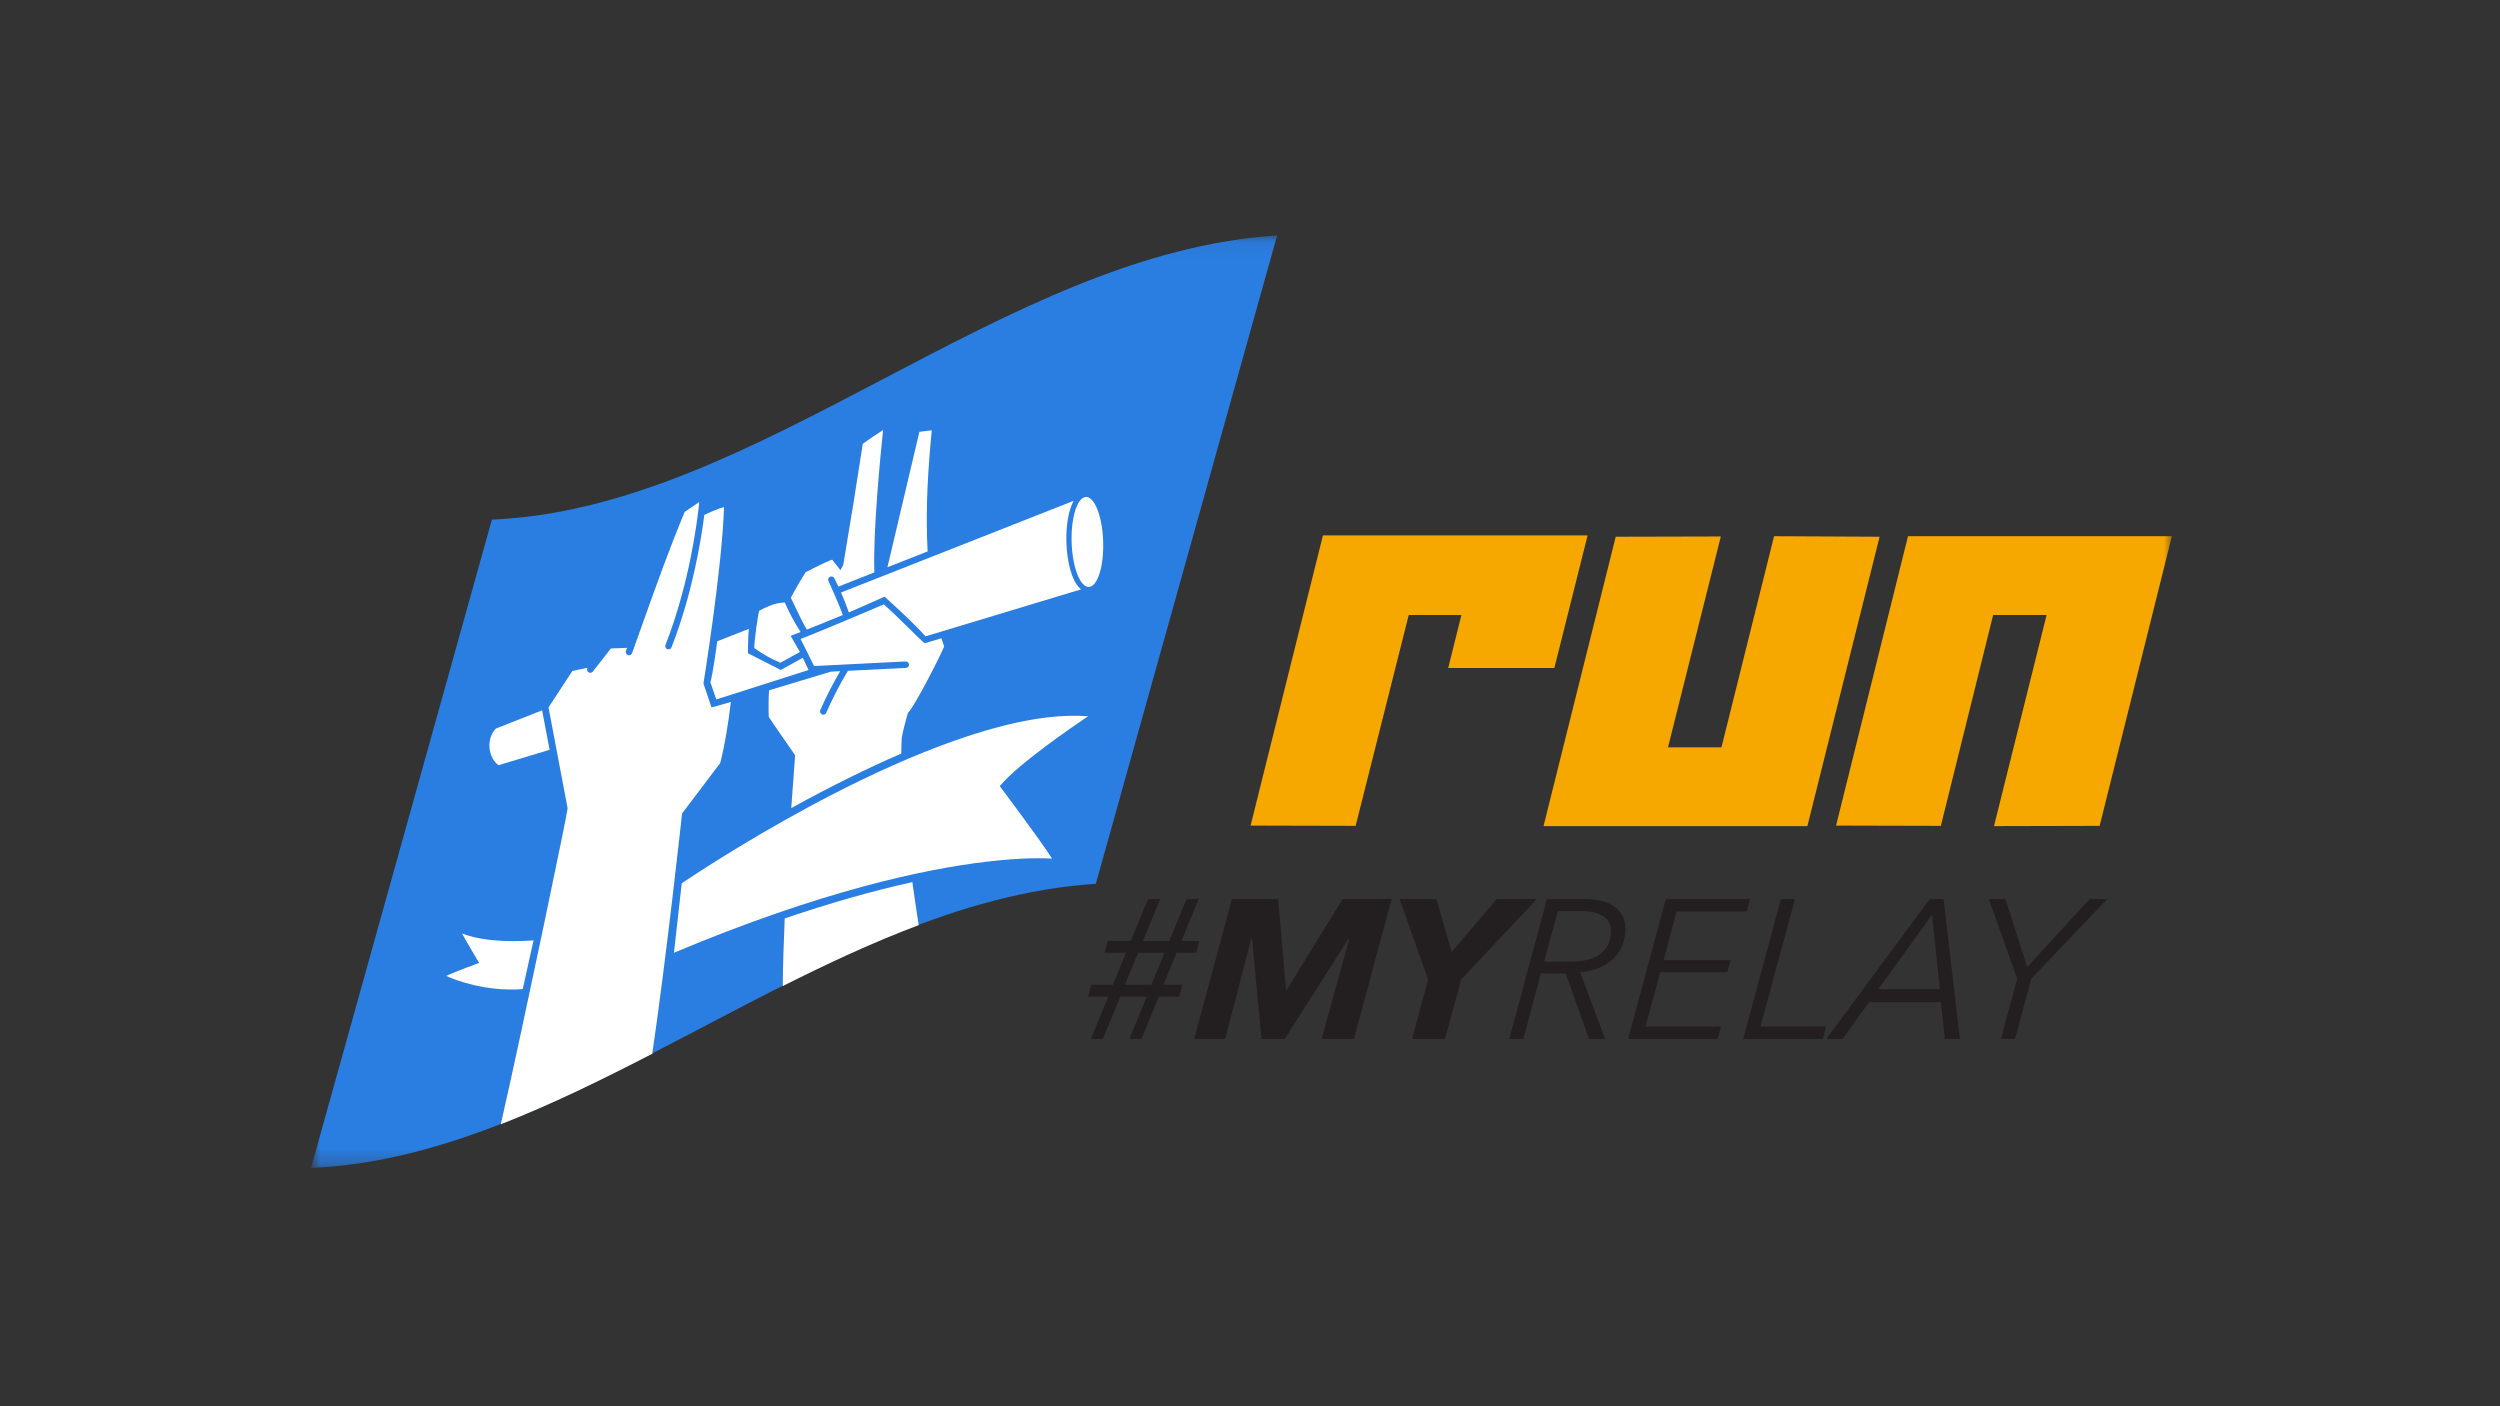 <?xml version="1.0" encoding="UTF-8"?>
<svg width="160px" height="90px" viewBox="0 0 160 90" version="1.1" xmlns="http://www.w3.org/2000/svg" xmlns:xlink="http://www.w3.org/1999/xlink">
    <rect x="0" y="0" width="160" height="90" fill="#333333" stroke="none"/>
    <!-- Generator: Sketch 49.3 (51167) - http://www.bohemiancoding.com/sketch -->
    <title>Run My Relay logo designed by Isral Duke</title>
    <desc>Created with Sketch.</desc>
    <defs>
        <polygon id="path-1" points="0 0.068 119 0.068 119 59.749 0 59.749"></polygon>
    </defs>
    <g id="Run-My-Relay-logo-designed-by-Isral-Duke" stroke="none" stroke-width="1" fill="none" fill-rule="evenodd">
        <g id="Page-1" transform="translate(20, 15)">
            <mask id="mask-2" fill="white">
                <use xlink:href="#path-1"></use>
            </mask>
            <g id="Clip-2"></g>
            <path d="M108.961,51.492 L108.059,51.492 L109.1,47.635 L107.285,42.54 L108.352,42.54 L109.741,46.89 L113.736,42.54 L114.865,42.54 L110.002,47.635 L108.961,51.492 Z M100.213,48.306 L104.15,48.306 L103.648,43.551 L100.213,48.306 Z M97.926,51.492 L96.885,51.492 L103.501,42.54 L104.39,42.54 L105.43,51.492 L104.478,51.492 L104.212,49.14 L99.616,49.14 L97.926,51.492 Z M92.667,50.696 L96.869,50.696 L96.669,51.492 L91.565,51.492 L93.977,42.54 L94.879,42.54 L92.667,50.696 Z M85.315,50.696 L90.14,50.696 L89.927,51.492 L84.2,51.492 L86.613,42.54 L92.01,42.54 L91.797,43.337 L87.302,43.337 L86.469,46.447 L90.761,46.447 L90.55,47.218 L86.258,47.218 L85.315,50.696 Z M78.828,46.548 L80.427,46.548 C80.732,46.548 81.035,46.525 81.335,46.479 C81.636,46.433 81.911,46.346 82.16,46.22 C82.408,46.092 82.617,45.914 82.787,45.682 C82.957,45.45 83.058,45.149 83.092,44.778 C83.137,44.289 82.994,43.922 82.66,43.678 C82.328,43.433 81.848,43.311 81.221,43.311 L79.698,43.311 L78.828,46.548 Z M77.496,51.492 L76.594,51.492 L79.007,42.54 L81.432,42.54 C81.83,42.54 82.194,42.582 82.525,42.667 C82.856,42.75 83.139,42.881 83.371,43.058 C83.605,43.235 83.779,43.459 83.894,43.728 C84.009,43.998 84.05,44.315 84.016,44.677 C83.978,45.09 83.877,45.448 83.714,45.752 C83.55,46.055 83.339,46.31 83.078,46.516 C82.818,46.724 82.521,46.886 82.189,47.004 C81.856,47.121 81.506,47.197 81.139,47.231 L82.727,51.492 L81.698,51.492 L80.205,47.306 L78.618,47.306 L77.496,51.492 Z M73.516,47.686 L72.479,51.492 L70.371,51.492 L71.396,47.686 L69.572,42.54 L71.934,42.54 L72.904,45.929 L75.794,42.54 L78.359,42.54 L73.516,47.686 Z M64.582,51.492 L66.353,45.082 L66.303,45.082 L62.22,51.492 L60.735,51.492 L60.132,45.082 L60.081,45.082 L58.41,51.492 L56.429,51.492 L58.843,42.54 L61.801,42.54 L62.307,48.344 L62.358,48.344 L65.928,42.54 L69.065,42.54 L66.651,51.492 L64.582,51.492 Z M52,48.028 L53.689,48.028 L54.526,45.979 L52.837,45.979 L52,48.028 Z M50.927,48.786 L49.632,48.786 L49.829,48.028 L51.225,48.028 L52.063,45.979 L50.691,45.979 L50.888,45.221 L52.374,45.221 L53.472,42.54 L54.247,42.54 L53.148,45.221 L54.837,45.221 L55.935,42.54 L56.71,42.54 L55.612,45.221 L56.755,45.221 L56.558,45.979 L55.3,45.979 L54.463,48.028 L55.67,48.028 L55.473,48.786 L54.165,48.786 L53.052,51.492 L52.277,51.492 L53.39,48.786 L51.702,48.786 L50.589,51.492 L49.814,51.492 L50.927,48.786 Z" id="Fill-1" fill="#231F20" mask="url(#mask-2)"></path>
            <path d="M119,19.317 L114.377,37.855 L107.616,37.872 L110.982,24.361 L107.561,24.361 L104.214,37.855 L97.508,37.838 L102.112,19.317 L119,19.317 Z M78.785,37.872 L83.406,19.351 L90.134,19.334 L86.752,32.829 L90.174,32.829 L93.54,19.317 L100.294,19.351 L95.673,37.872 L78.785,37.872 Z M81.607,19.266 L79.479,27.751 L72.686,27.751 L73.53,24.361 L70.159,24.361 L66.761,37.855 L60.038,37.838 L64.668,19.266 L81.607,19.266 Z" id="Fill-3" fill="#F6A800" mask="url(#mask-2)"></path>
            <path d="M-0.096,59.749 C16.964,59.036 32.579,42.688 50.133,41.563 L61.736,0.068 C44.171,1.178 28.549,17.543 11.48,18.256 L-0.096,59.749 Z" id="Fill-4" fill="#2A7DE1" mask="url(#mask-2)"></path>
            <path d="M30.002,23.575 C29.473,23.637 29.005,23.86 28.579,24.097 C28.5,24.437 28.277,25.938 28.274,26.474 C28.791,26.852 29.354,27.168 29.946,27.414 L31.194,26.729 C31.021,26.404 30.602,25.695 30.602,25.695 C30.602,25.695 31.025,25.531 31.239,25.447 C30.851,24.849 30.51,24.215 30.225,23.56 C30.146,23.562 30.072,23.567 30.002,23.575" id="Fill-270" fill="#FFFFFF" mask="url(#mask-2)"></path>
            <path d="M35.217,13.405 C34.832,15.93 34.412,18.536 33.968,21.152 L33.787,21.489 C33.787,21.489 33.405,21.002 33.259,20.818 C32.905,20.924 31.574,21.612 31.561,21.619 C31.225,22.145 30.907,22.696 30.615,23.258 C30.646,23.317 31.351,24.841 31.634,25.292 C32.424,24.983 33.2,24.669 33.944,24.358 C33.732,23.779 33.113,22.363 33.025,22.191 C32.995,22.132 32.995,22.062 33.026,22.004 C33.058,21.945 33.118,21.905 33.186,21.897 C33.274,21.887 33.357,21.931 33.397,22.009 C33.483,22.177 33.57,22.357 33.657,22.542 L35.96,21.634 C35.858,19.072 36.366,13.963 36.518,12.52 C36.071,12.803 35.635,13.1 35.217,13.405" id="Fill-271" fill="#FFFFFF" mask="url(#mask-2)"></path>
            <path d="M30.891,33.339 L30.887,33.339 C30.888,33.425 30.717,35.638 30.639,36.719 C33.115,35.351 35.483,34.178 37.681,33.23 C37.684,32.862 37.694,32.521 37.713,32.215 L37.713,32.211 L37.714,32.207 C37.765,31.832 38.102,30.636 38.102,30.636 C38.539,30.212 40.14,27.059 40.427,26.379 C40.408,26.334 40.278,25.941 40.251,25.849 L39.177,26.168 C39.122,26.174 37.253,24.261 36.556,23.678 C35.701,24.057 32.522,25.389 31.746,25.693 C31.746,25.693 31.43,25.817 31.234,25.893 C31.519,26.443 31.809,27.025 32.098,27.627 L37.956,27.333 C38.069,27.328 38.165,27.412 38.174,27.524 C38.183,27.635 38.105,27.731 37.995,27.744 L37.992,27.745 L37.988,27.745 L34.268,27.931 C33.745,28.794 33.278,29.696 32.88,30.614 C32.851,30.683 32.789,30.728 32.716,30.737 C32.642,30.746 32.568,30.714 32.523,30.654 C32.479,30.595 32.47,30.519 32.5,30.45 C32.864,29.61 33.292,28.772 33.773,27.956 L33.171,27.987 L29.217,29.18 C29.185,29.749 29.18,30.32 29.201,30.881 C29.514,31.381 30.892,33.323 30.891,33.339" id="Fill-272" fill="#FFFFFF" mask="url(#mask-2)"></path>
            <path d="M33.825,22.92 C34.01,23.34 34.178,23.768 34.328,24.196 C35.078,23.875 36.61,23.186 36.61,23.186 C36.61,23.186 38.511,24.884 39.229,25.727 L49.182,22.722 C49.175,22.718 49.168,22.707 49.161,22.694 C48.59,22.213 48.289,20.94 48.25,19.727 C48.219,18.731 48.362,17.681 48.714,17.052 L33.825,22.92 Z" id="Fill-273" fill="#FFFFFF" mask="url(#mask-2)"></path>
            <path d="M25.9,26.044 C25.857,26.38 25.649,27.974 25.466,28.672 C25.592,29.022 25.719,29.389 25.843,29.765 L31.748,27.88 C31.662,27.697 31.489,27.325 31.379,27.099 L29.969,27.877 L27.868,26.809 C27.868,26.809 27.876,25.633 27.925,25.246 L25.9,26.044 Z" id="Fill-274" fill="#FFFFFF" mask="url(#mask-2)"></path>
            <path d="M49.638,30.84 C48.846,30.779 47.97,30.804 47.029,30.914 C42.107,31.494 35.998,34.356 31.739,36.655 C27.388,39.004 24.033,41.258 23.631,41.53 L23.133,45.976 C32.607,41.99 39.257,40.605 43.167,40.145 C45.439,39.877 46.831,39.919 47.33,39.95 C46.626,38.822 44.063,35.418 44.036,35.381 L43.985,35.313 L44.04,35.249 C45.243,33.835 48.672,31.489 49.638,30.84" id="Fill-275" fill="#FFFFFF" mask="url(#mask-2)"></path>
            <path d="M23.653,37.062 L26.095,33.832 C26.412,32.603 26.654,31 26.775,29.925 C25.635,30.259 25.537,30.271 25.537,30.271 L25.021,28.744 C25.021,28.744 26.211,21.409 26.339,17.453 C25.912,17.557 25.258,17.867 25.076,17.955 C24.855,19.682 24.294,23.032 23,26.369 L22.972,26.434 C22.94,26.503 22.88,26.548 22.809,26.556 C22.701,26.569 22.603,26.497 22.581,26.393 L22.589,26.283 L22.613,26.22 C24.115,22.348 24.618,18.464 24.755,17.123 C24.448,17.329 24.066,17.588 23.819,17.764 C22.849,20.084 22.051,22.324 21.205,24.695 C20.96,25.383 20.707,26.093 20.451,26.801 C20.424,26.874 20.36,26.925 20.284,26.934 C20.212,26.943 20.14,26.913 20.094,26.856 C20.049,26.8 20.037,26.725 20.062,26.657 C20.085,26.592 20.109,26.526 20.134,26.461 L20.134,26.461 C19.946,26.468 19.162,26.501 19.096,26.503 L17.941,27.98 C17.907,28.024 17.858,28.052 17.803,28.059 C17.721,28.068 17.638,28.026 17.597,27.953 C17.557,27.884 17.562,27.799 17.608,27.735 L16.63,27.944 C16.544,28.077 16.237,28.546 15.105,30.275 L16.325,36.72 L16.326,36.726 L16.327,36.733 C16.339,36.931 13.546,50.379 12.052,56.951 C15.299,55.684 18.522,54.103 21.745,52.439 C22.649,46.31 23.653,37.062 23.653,37.062" id="Fill-276" fill="#FFFFFF" mask="url(#mask-2)"></path>
            <path d="M38.392,41.455 C35.837,42.019 33.089,42.801 30.222,43.78 C30.152,45.401 30.106,46.866 30.098,48.107 C32.974,46.661 35.867,45.307 38.796,44.208 C38.67,43.42 38.533,42.465 38.392,41.455" id="Fill-277" fill="#FFFFFF" mask="url(#mask-2)"></path>
            <path d="M38.84,12.637 L36.795,21.305 L39.368,20.291 C39.211,17.49 39.424,14.694 39.635,12.539 L38.84,12.637 Z" id="Fill-278" fill="#FFFFFF" mask="url(#mask-2)"></path>
            <path d="M50.603,19.653 C50.552,18.063 50.06,16.788 49.502,16.805 C48.944,16.823 48.533,18.127 48.584,19.717 C48.634,21.307 49.127,22.582 49.685,22.565 C50.242,22.547 50.653,21.244 50.603,19.653" id="Fill-279" fill="#FFFFFF" mask="url(#mask-2)"></path>
            <path d="M11.328,32.867 C11.369,33.321 11.581,33.731 11.901,33.975 L15.174,32.987 L14.696,30.46 L11.734,31.628 C11.437,31.927 11.285,32.388 11.328,32.867" id="Fill-280" fill="#FFFFFF" mask="url(#mask-2)"></path>
            <path d="M13.455,48.306 L14.148,45.181 C13.536,45.233 11.198,45.38 9.567,44.74 C9.821,45.209 10.662,46.628 10.662,46.628 C10.662,46.628 9.118,47.183 8.555,47.461 C9.131,47.722 11.025,48.47 13.455,48.306" id="Fill-281" fill="#FFFFFF" mask="url(#mask-2)"></path>
        </g>
    </g>
</svg>